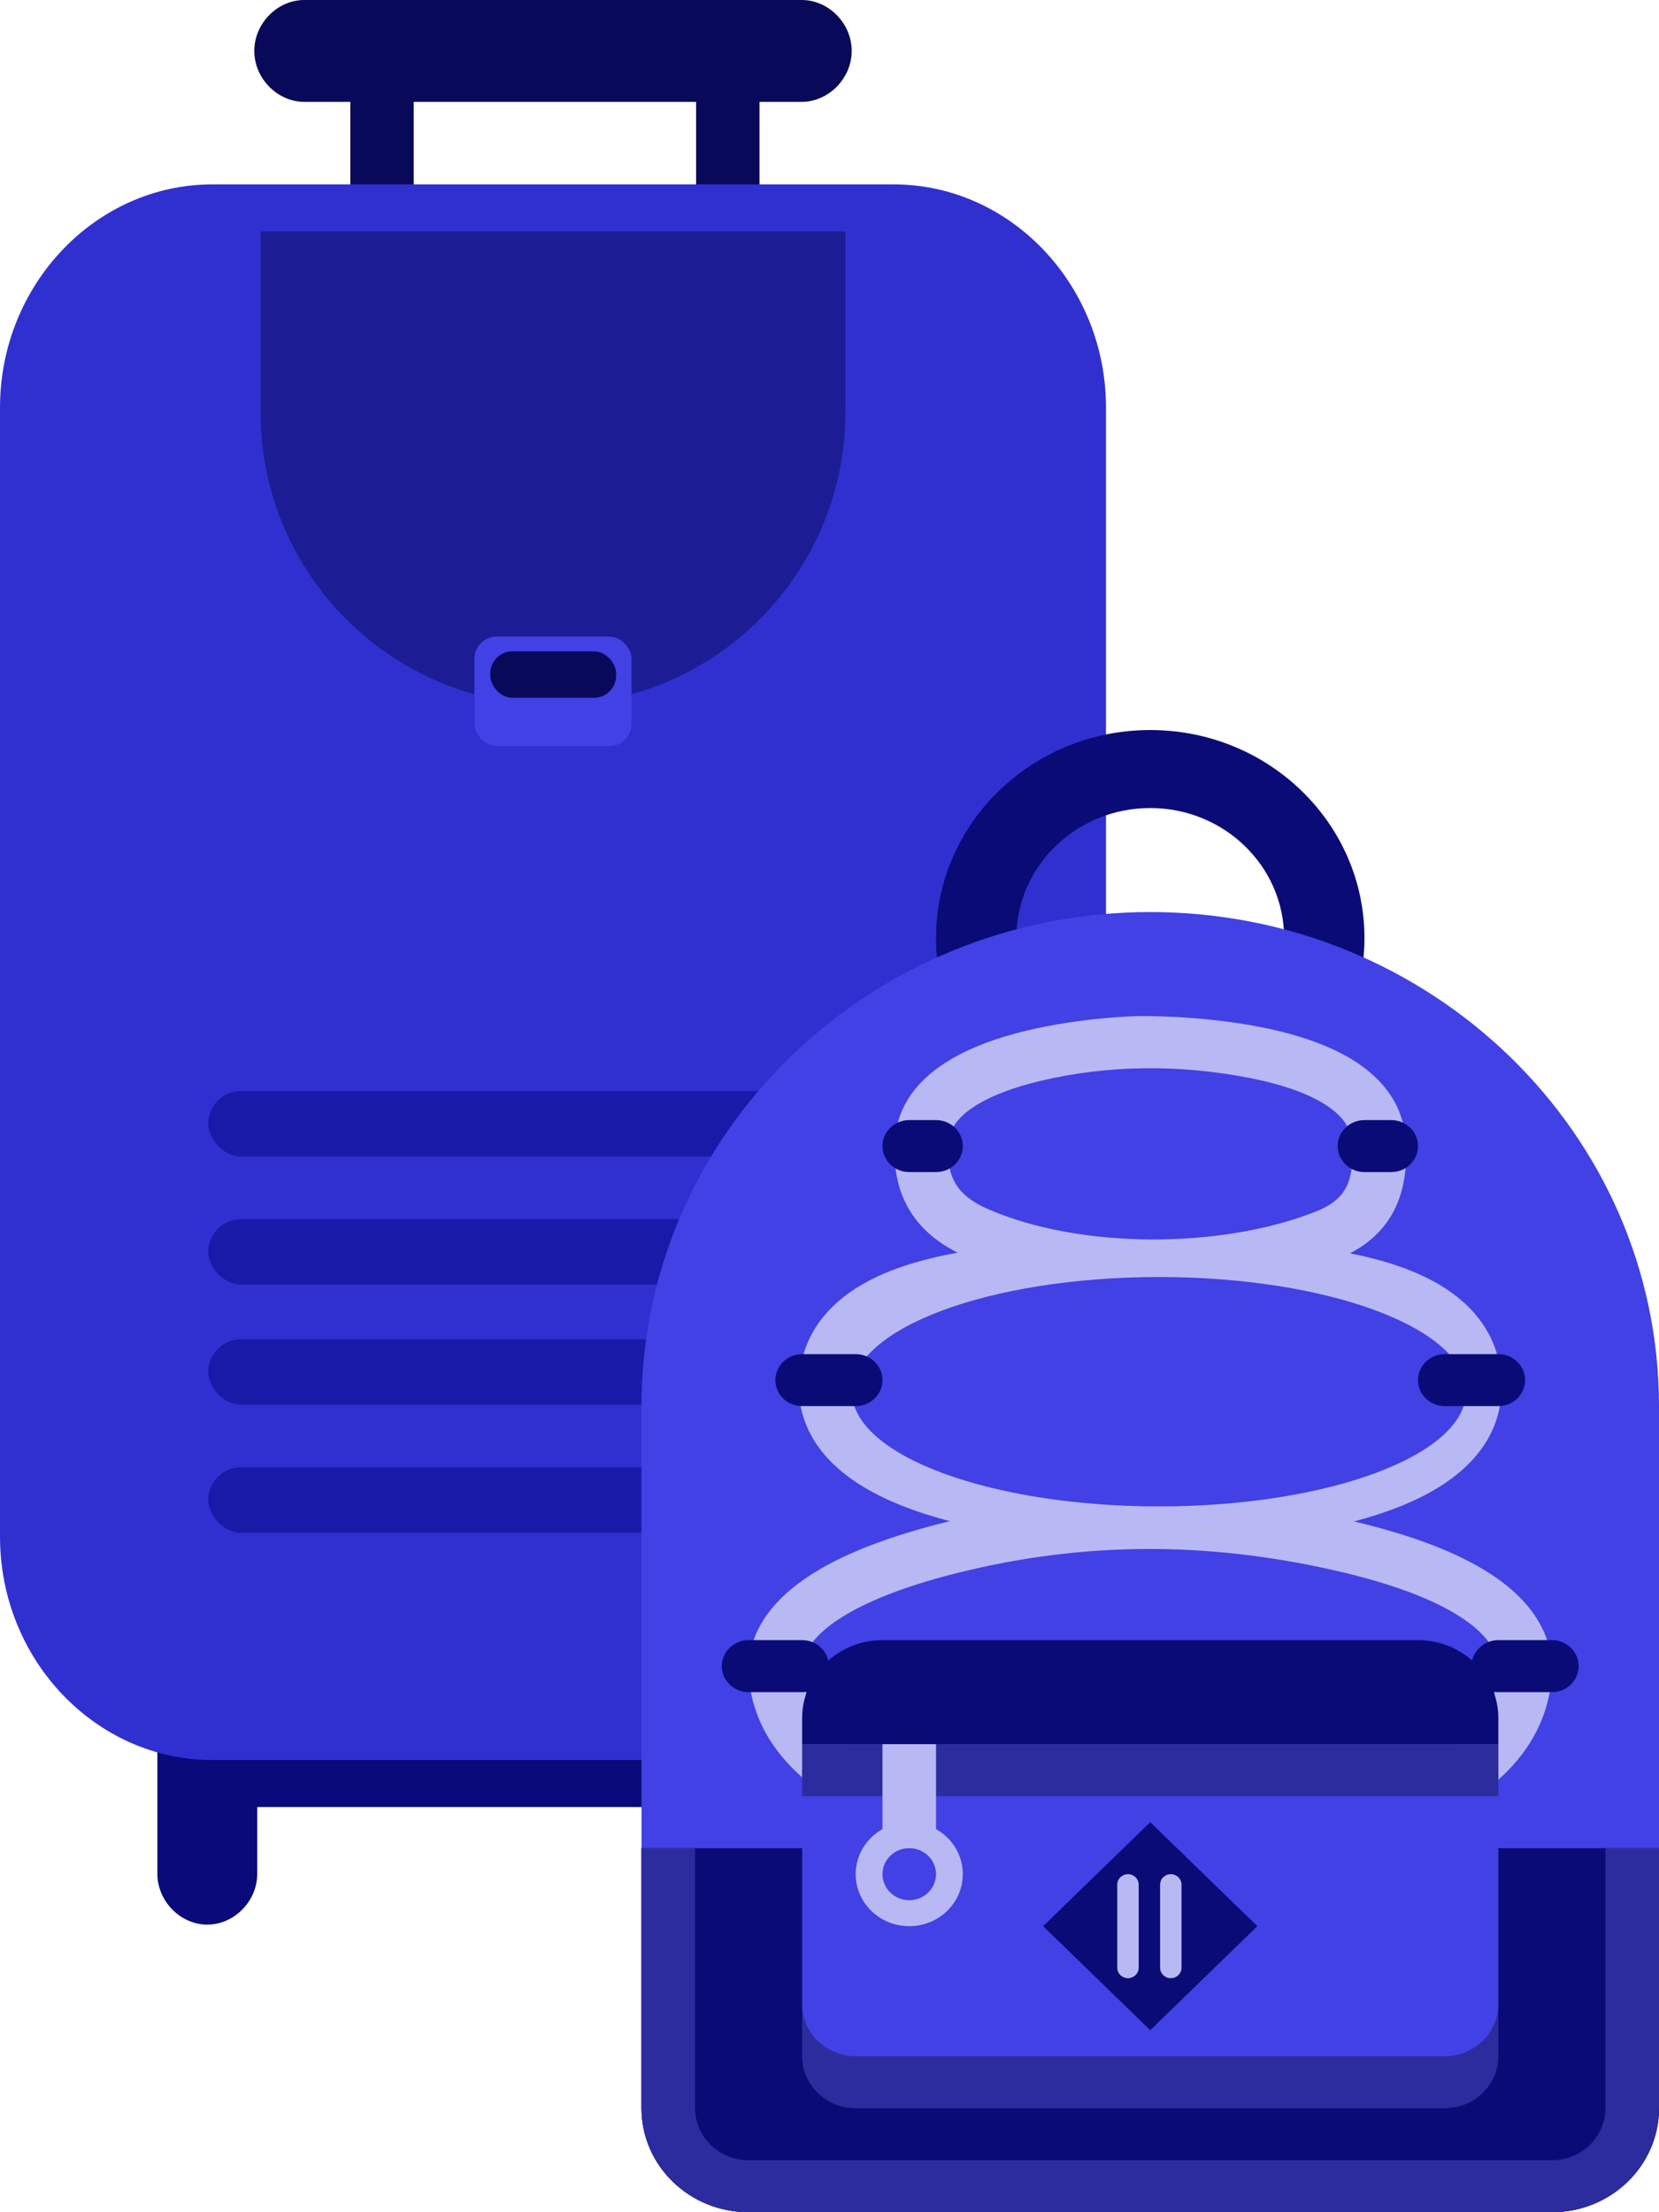 <svg width="75" height="100" viewBox="0 0 75 100" fill="none" xmlns="http://www.w3.org/2000/svg">
<path d="M41.243 75.316C42.458 75.316 43.501 76.379 43.501 77.618V84.699C43.501 85.938 42.458 87 41.243 87C40.027 87 38.985 85.938 38.985 84.699V77.618C38.985 76.29 40.027 75.316 41.243 75.316Z" fill="#0A0A7A"/>
<path d="M9.372 75.316C10.588 75.316 11.63 76.379 11.63 77.618V84.699C11.63 85.938 10.588 87 9.372 87C8.156 87 7.114 85.938 7.114 84.699V77.618C7.114 76.29 8.069 75.316 9.372 75.316Z" fill="#0A0A7A"/>
<path d="M39.821 77.433H9.671C8.567 77.433 7.671 78.328 7.671 79.433V79.685C7.671 80.789 8.567 81.685 9.671 81.685H39.821C40.925 81.685 41.821 80.789 41.821 79.685V79.433C41.821 78.328 40.925 77.433 39.821 77.433Z" fill="#0A0A7A"/>
<path d="M18.704 4.426H15.838V24.164H18.704V4.426Z" fill="#090959"/>
<path d="M34.336 4.426H31.47V24.164H34.336V4.426Z" fill="#090959"/>
<path d="M36.246 0H13.754C12.538 0 11.496 1.062 11.496 2.301C11.496 3.541 12.538 4.603 13.754 4.603H36.246C37.462 4.603 38.504 3.541 38.504 2.301C38.504 1.062 37.462 0 36.246 0Z" fill="#090959"/>
<path d="M40.4 79.559H9.6C4.32 79.559 0 75.018 0 69.468V18.426C0 12.876 4.32 8.335 9.6 8.335H40.4C45.68 8.335 50 12.876 50 18.426V69.468C50 75.018 45.68 79.559 40.4 79.559Z" fill="#3030D1"/>
<path d="M11.782 10.461H38.218V18.646C38.218 25.946 32.3 31.864 25 31.864C17.7 31.864 11.782 25.946 11.782 18.646V10.461Z" fill="#090959" fill-opacity="0.5"/>
<rect x="21.45" y="28.775" width="7.1" height="4.95" rx="1" fill="#4141E5"/>
<rect x="22.165" y="29.443" width="5.689" height="2.101" rx="1" fill="#090959"/>
<path d="M36.593 72.118C33.709 72.118 31.366 72.21 31.366 72.323V76.164C31.366 76.277 33.709 76.37 36.593 76.37C39.477 76.37 41.821 76.277 41.821 76.164V72.316C41.821 72.21 39.477 72.118 36.593 72.118Z" fill="#090975"/>
<rect x="9.412" y="55.109" width="32.408" height="2.956" rx="1.478" fill="#040483" fill-opacity="0.5"/>
<rect x="9.412" y="49.32" width="32.408" height="2.956" rx="1.478" fill="#040483" fill-opacity="0.5"/>
<rect x="9.412" y="60.541" width="32.408" height="2.956" rx="1.478" fill="#040483" fill-opacity="0.5"/>
<rect x="9.412" y="66.329" width="32.408" height="2.956" rx="1.478" fill="#040483" fill-opacity="0.5"/>
<path fill-rule="evenodd" clip-rule="evenodd" d="M52 48.281C55.343 48.281 58.053 45.649 58.053 42.404C58.053 39.158 55.343 36.526 52 36.526C48.657 36.526 45.947 39.158 45.947 42.404C45.947 45.649 48.657 48.281 52 48.281ZM52 51.807C57.348 51.807 61.684 47.597 61.684 42.404C61.684 37.21 57.348 33 52 33C46.651 33 42.316 37.21 42.316 42.404C42.316 47.597 46.651 51.807 52 51.807Z" fill="#0B0B77"/>
<path d="M29 63.561C29 51.227 39.297 41.228 52 41.228C64.703 41.228 75 51.227 75 63.561V95.298C75 97.895 72.832 100 70.158 100H33.842C31.168 100 29 97.895 29 95.298V63.561Z" fill="#4141E5"/>
<path fill-rule="evenodd" clip-rule="evenodd" d="M44.038 50.023C44.803 49.522 45.857 49.143 46.996 48.87C50.109 48.123 53.374 48.114 56.508 48.731C57.783 48.982 58.966 49.354 59.824 49.876C60.664 50.388 61.064 50.954 61.118 51.616C61.206 52.686 61.053 53.335 60.809 53.757C60.575 54.159 60.174 54.499 59.439 54.786C55.147 56.466 48.816 56.459 44.674 54.66C43.948 54.345 43.498 53.978 43.231 53.557C42.967 53.14 42.801 52.544 42.882 51.622C42.933 51.039 43.286 50.515 44.038 50.023ZM51.432 45.932C51.432 45.932 51.432 45.932 51.436 46.102C51.432 45.932 51.434 45.931 51.434 45.931L51.436 45.931L51.444 45.931L51.471 45.931C51.494 45.931 51.526 45.93 51.568 45.93C51.652 45.93 51.772 45.93 51.923 45.931C52.225 45.935 52.654 45.945 53.168 45.972C54.192 46.027 55.578 46.15 56.989 46.427C58.384 46.702 59.894 47.145 61.11 47.884C62.343 48.635 63.396 49.777 63.532 51.429C63.641 52.761 63.485 53.933 62.918 54.911C62.466 55.689 61.811 56.247 61.031 56.655C62.471 56.939 63.897 57.376 65.071 58.071C66.64 59 67.818 60.437 67.882 62.527C67.949 64.7 66.667 66.228 65.028 67.237C63.918 67.921 62.582 68.414 61.213 68.774C63.316 69.272 65.455 69.971 67.101 70.968C68.876 72.044 70.352 73.655 70.138 75.917C69.771 79.782 66.296 81.979 62.68 83.176C58.983 84.401 54.612 84.778 51.432 84.712C48.462 84.651 44.367 84.167 40.898 82.919C37.511 81.7 34.23 79.562 33.864 75.924C33.647 73.768 35.046 72.206 36.711 71.15C38.385 70.088 40.605 69.342 42.735 68.813C42.803 68.796 42.871 68.779 42.939 68.762C41.458 68.376 39.977 67.831 38.78 67.053C37.252 66.061 36.052 64.586 36.119 62.525C36.182 60.574 37.218 59.192 38.64 58.268C39.972 57.403 41.663 56.919 43.299 56.626C42.439 56.196 41.689 55.609 41.169 54.788C40.569 53.842 40.357 52.712 40.47 51.423C40.604 49.891 41.566 48.806 42.684 48.074C43.788 47.351 45.155 46.89 46.415 46.587C47.691 46.282 48.941 46.119 49.864 46.032C50.328 45.988 50.715 45.963 50.988 45.949C51.124 45.942 51.233 45.938 51.308 45.935C51.346 45.934 51.376 45.933 51.396 45.932L51.421 45.932L51.428 45.932L51.432 45.932ZM65.819 72.962C64.381 72.091 62.334 71.431 60.154 70.947C54.471 69.685 48.969 69.69 43.335 71.09C41.292 71.598 39.376 72.267 38.035 73.118C36.683 73.975 36.186 74.824 36.274 75.695C36.494 77.891 38.521 79.557 41.739 80.714C44.874 81.842 48.68 82.304 51.483 82.362C54.481 82.423 58.551 82.06 61.899 80.951C65.328 79.816 67.501 78.085 67.727 75.702C67.818 74.737 67.263 73.837 65.819 72.962ZM52.397 68.095C60.062 68.095 66.276 65.774 66.276 62.911C66.276 60.047 60.062 57.726 52.397 57.726C44.731 57.726 38.517 60.047 38.517 62.911C38.517 65.774 44.731 68.095 52.397 68.095Z" fill="#B8B8F4"/>
<path d="M29 83.544H75V95.298C75 97.895 72.832 100 70.158 100H33.842C31.168 100 29 97.895 29 95.298V83.544Z" fill="#0B0B77"/>
<path d="M36.263 90.597H67.737V92.947C67.737 94.246 66.653 95.298 65.316 95.298H38.684C37.347 95.298 36.263 94.246 36.263 92.947V90.597Z" fill="#2C2C9E"/>
<path d="M36.263 80.018H67.737V90.597C67.737 91.895 66.653 92.947 65.316 92.947H38.684C37.347 92.947 36.263 91.895 36.263 90.597V80.018Z" fill="#4141E5"/>
<path d="M36.263 77.667C36.263 75.719 37.889 74.14 39.895 74.14H64.105C66.111 74.14 67.737 75.719 67.737 77.667V78.842H36.263V77.667Z" fill="#0B0B77"/>
<path d="M36.263 78.842H67.737V81.193H36.263V78.842Z" fill="#2C2C9E"/>
<path d="M52 82.368L56.842 87.07L52 91.772L47.158 87.07L52 82.368Z" fill="#0B0B77"/>
<path d="M50.509 85.19C50.509 84.93 50.725 84.72 50.993 84.72C51.26 84.72 51.477 84.93 51.477 85.19V88.951C51.477 89.21 51.26 89.421 50.993 89.421C50.725 89.421 50.509 89.21 50.509 88.951V85.19Z" fill="#B8B8F4"/>
<path d="M52.446 85.189C52.446 84.93 52.662 84.719 52.93 84.719C53.197 84.719 53.414 84.93 53.414 85.189V88.95C53.414 89.21 53.197 89.421 52.93 89.421C52.662 89.421 52.446 89.21 52.446 88.95V85.189Z" fill="#B8B8F4"/>
<path d="M35.053 62.386C35.053 61.737 35.595 61.211 36.263 61.211H38.684C39.353 61.211 39.895 61.737 39.895 62.386C39.895 63.035 39.353 63.561 38.684 63.561H36.263C35.595 63.561 35.053 63.035 35.053 62.386Z" fill="#0B0B77"/>
<path d="M39.895 51.807C39.895 51.158 40.437 50.632 41.105 50.632H42.316C42.984 50.632 43.526 51.158 43.526 51.807C43.526 52.456 42.984 52.982 42.316 52.982H41.105C40.437 52.982 39.895 52.456 39.895 51.807Z" fill="#0B0B77"/>
<path d="M32.632 75.316C32.632 74.667 33.174 74.14 33.842 74.14H36.263C36.932 74.14 37.474 74.667 37.474 75.316C37.474 75.965 36.932 76.491 36.263 76.491H33.842C33.174 76.491 32.632 75.965 32.632 75.316Z" fill="#0B0B77"/>
<path d="M64.105 62.386C64.105 61.737 64.647 61.211 65.316 61.211H67.737C68.405 61.211 68.947 61.737 68.947 62.386C68.947 63.035 68.405 63.561 67.737 63.561H65.316C64.647 63.561 64.105 63.035 64.105 62.386Z" fill="#0B0B77"/>
<path d="M66.526 75.316C66.526 74.667 67.068 74.14 67.737 74.14H70.158C70.826 74.14 71.368 74.667 71.368 75.316C71.368 75.965 70.826 76.491 70.158 76.491H67.737C67.068 76.491 66.526 75.965 66.526 75.316Z" fill="#0B0B77"/>
<path d="M60.474 51.807C60.474 51.158 61.016 50.632 61.684 50.632H62.895C63.563 50.632 64.105 51.158 64.105 51.807C64.105 52.456 63.563 52.982 62.895 52.982H61.684C61.016 52.982 60.474 52.456 60.474 51.807Z" fill="#0B0B77"/>
<path d="M39.895 78.842H42.316V83.544H39.895V78.842Z" fill="#B8B8F4"/>
<path fill-rule="evenodd" clip-rule="evenodd" d="M41.105 85.895C41.774 85.895 42.316 85.368 42.316 84.719C42.316 84.07 41.774 83.544 41.105 83.544C40.437 83.544 39.895 84.07 39.895 84.719C39.895 85.368 40.437 85.895 41.105 85.895ZM41.105 87.07C42.443 87.07 43.526 86.018 43.526 84.719C43.526 83.421 42.443 82.368 41.105 82.368C39.768 82.368 38.684 83.421 38.684 84.719C38.684 86.018 39.768 87.07 41.105 87.07Z" fill="#B8B8F4"/>
<path fill-rule="evenodd" clip-rule="evenodd" d="M31.421 83.544V95.298C31.421 96.597 32.505 97.649 33.842 97.649H70.158C71.495 97.649 72.579 96.597 72.579 95.298V83.544H75V95.298C75 97.895 72.832 100 70.158 100H33.842C31.168 100 29 97.895 29 95.298V83.544H31.421Z" fill="#2C2C9E"/>
</svg>
